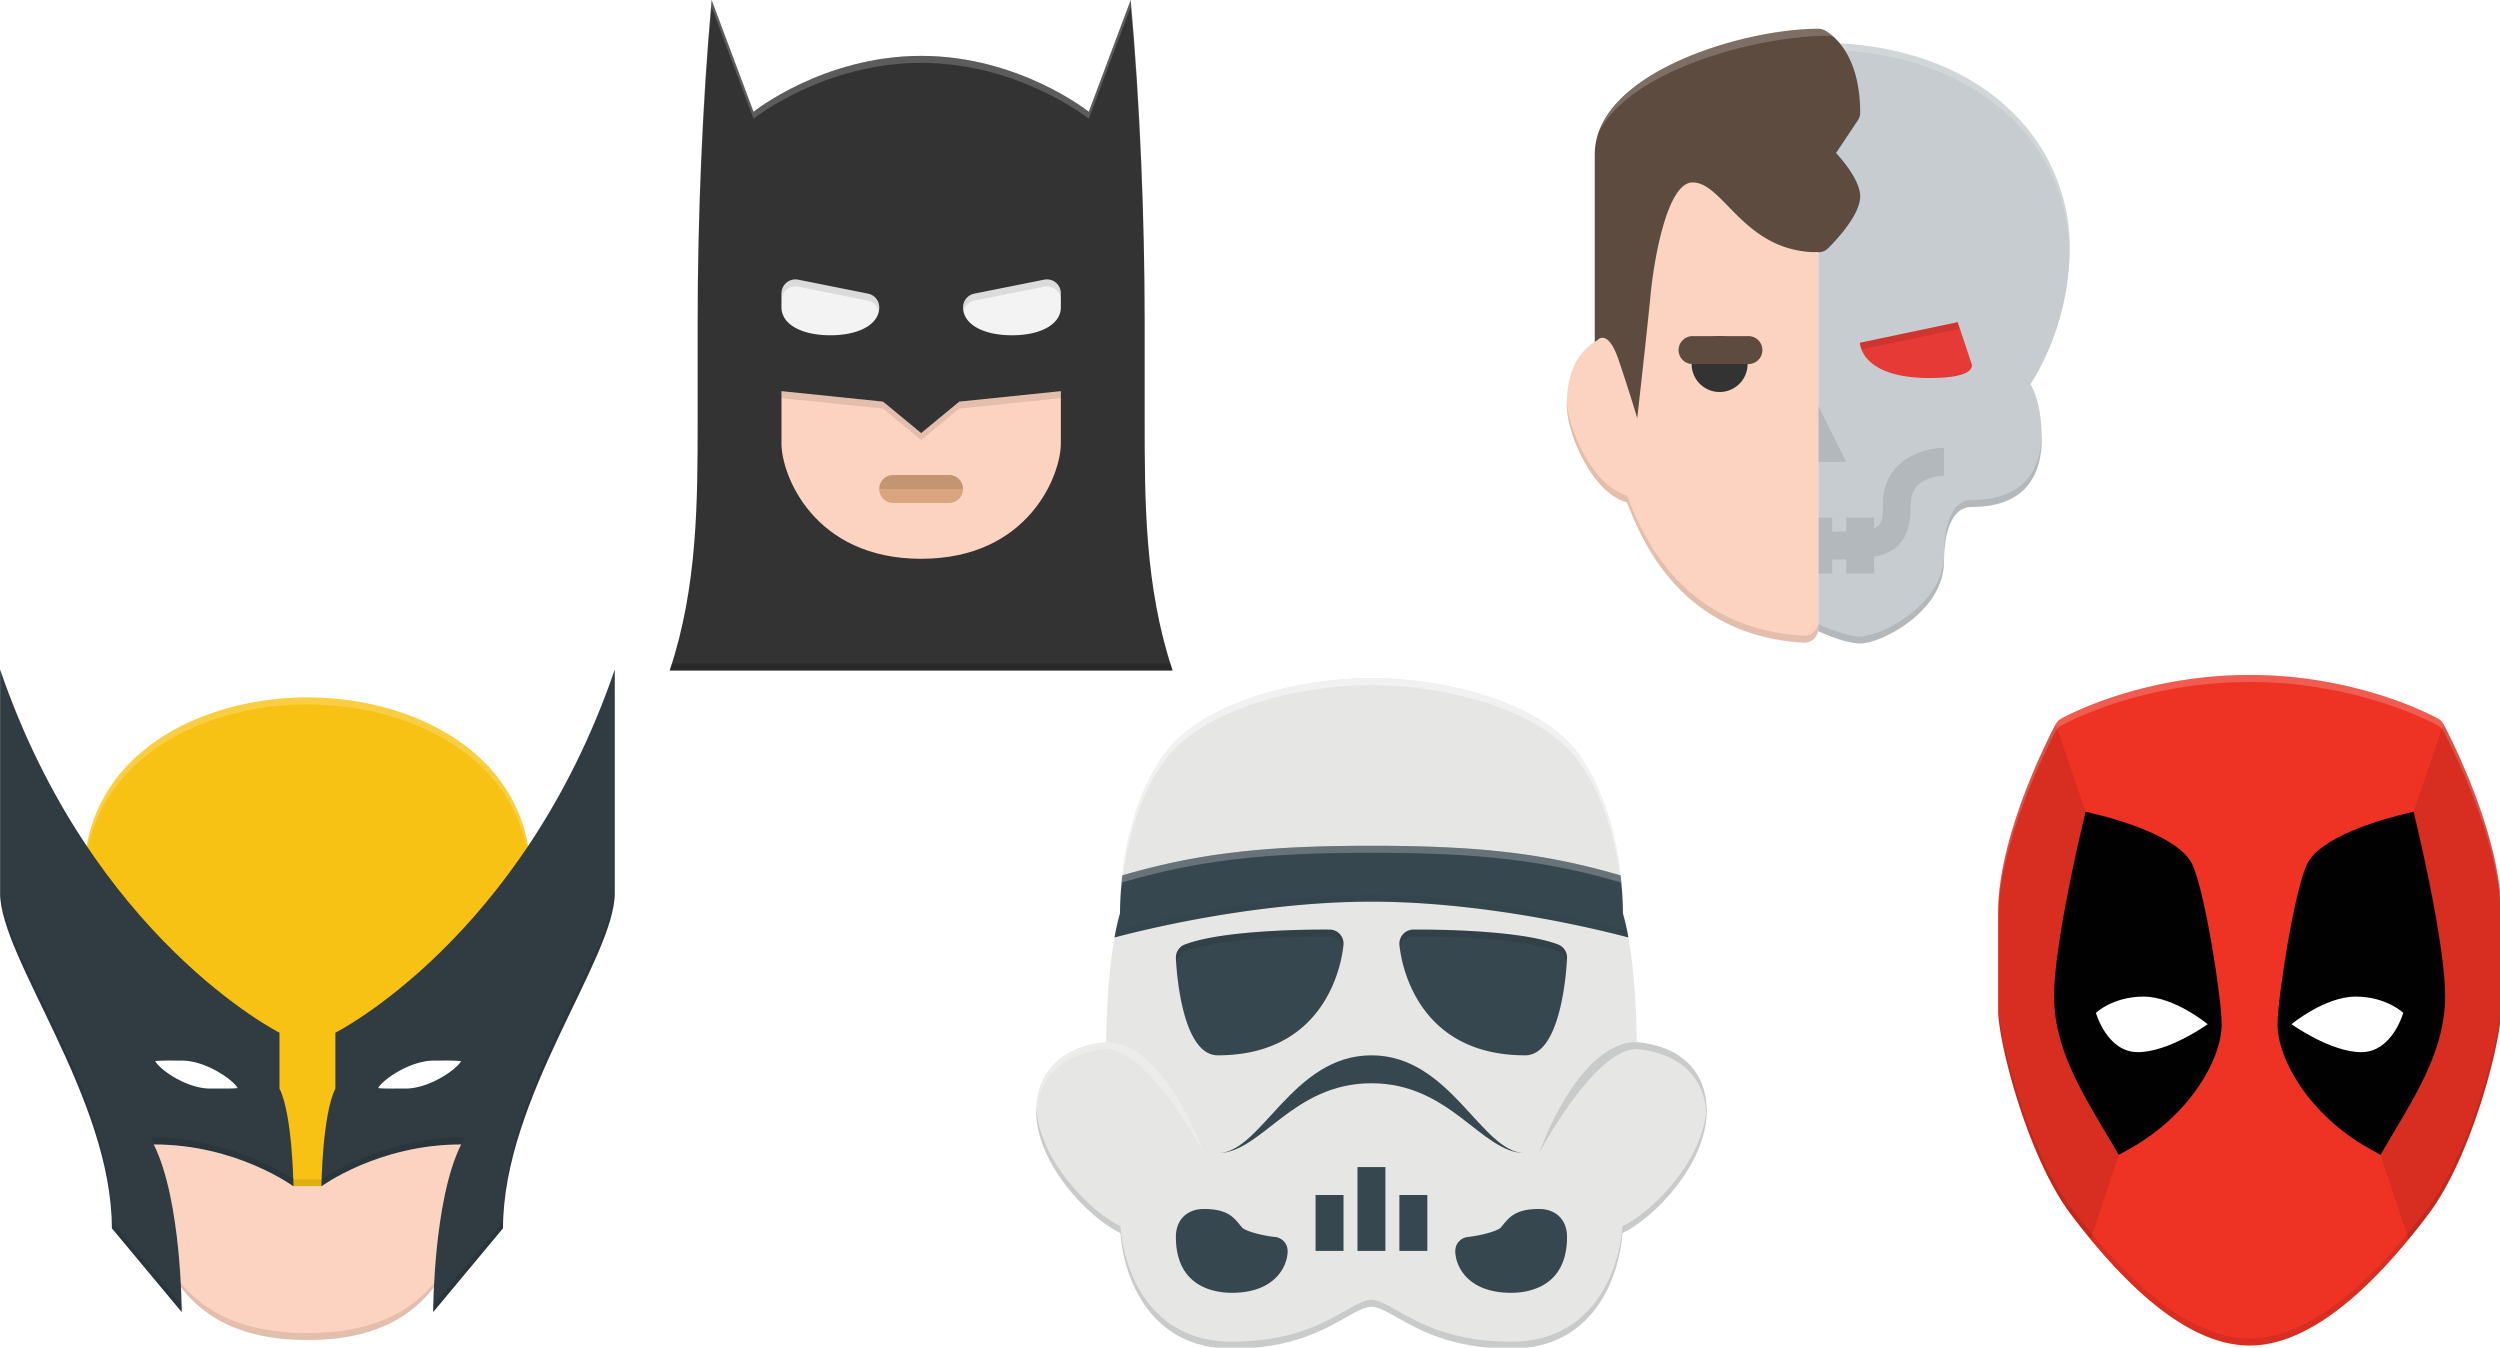 <?xml version="1.0" encoding="UTF-8" standalone="no"?>
<svg
   xmlns:dc="http://purl.org/dc/elements/1.1/"
   xmlns:cc="http://creativecommons.org/ns#"
   xmlns:rdf="http://www.w3.org/1999/02/22-rdf-syntax-ns#"
   xmlns:svg="http://www.w3.org/2000/svg"
   xmlns="http://www.w3.org/2000/svg"
   xmlns:sodipodi="http://sodipodi.sourceforge.net/DTD/sodipodi-0.dtd"
   xmlns:inkscape="http://www.inkscape.org/namespaces/inkscape"
   sodipodi:docname="team.svg"
   inkscape:version="1.0 (4035a4fb49, 2020-05-01)"
   id="svg52"
   version="1.1"
   viewBox="0 0 23.712 12.782"
   height="12.782mm"
   width="23.712mm">
  <defs
     id="defs46" />
  <sodipodi:namedview
     inkscape:window-maximized="0"
     inkscape:window-y="33"
     inkscape:window-x="680"
     inkscape:window-height="1030"
     inkscape:window-width="1339"
     showgrid="false"
     inkscape:document-rotation="0"
     inkscape:current-layer="layer1"
     inkscape:document-units="mm"
     inkscape:cy="26.530713"
     inkscape:cx="81.982135"
     inkscape:zoom="5.6"
     inkscape:pageshadow="2"
     inkscape:pageopacity="0.0"
     borderopacity="1.0"
     bordercolor="#666666"
     pagecolor="#ffffff"
     id="base" />
  <g
     transform="translate(-114.602,-160.986)"
     id="layer1"
     inkscape:groupmode="layer"
     inkscape:label="Capa 1">
    <g
       transform="matrix(0.265,0,0,0.265,120.159,160.986)"
       id="g102">
      <path
         fill="#333333"
         d="m 12,2 c 3.5,0 6,2 6,2 L 19.5,0 C 19.833,3.665 20,7.82 20,11.5 V 15 c 0,2.94 0,6 1,9 H 3 C 4,21 4,17.94 4,15 V 11.5 C 4,7.82 4.167,3.665 4.5,0 L 6,4 C 6,4 8.5,2 12,2 Z"
         id="path54" />
      <path
         opacity="0.2"
         fill="#010101"
         d="M 3.073,23.75 C 3.047,23.833 3.028,23.917 3,24 h 18 c -0.028,-0.083 -0.047,-0.167 -0.073,-0.25 z"
         id="path56" />
      <path
         opacity="0.2"
         fill="#ffffff"
         d="m 6,4.25 c 0,0 2.5,-2 6,-2 3.5,0 6,2 6,2 l 1.5,-4 C 19.833,3.915 20,8.07 20,11.75 V 11.5 C 20,7.82 19.833,3.665 19.5,0 L 18,4 C 18,4 15.5,2 12,2 8.5,2 6,4 6,4 L 4.5,0 C 4.167,3.665 4,7.82 4,11.5 v 0.25 C 4,8.07 4.167,3.915 4.5,0.25 Z"
         id="path58" />
      <path
         fill="#f3f3f3"
         d="M 16.817,10.113 A 0.503,0.503 0 0 0 16.402,10.01 l -2.5,0.5 A 0.5,0.5 0 0 0 13.5,11 c 0,0.598 0.703,1 1.75,1 1.047,0 1.75,-0.402 1.75,-1 v -0.5 a 0.502,0.502 0 0 0 -0.183,-0.387 z"
         id="path60" />
      <path
         fill="#f3f3f3"
         d="m 10.098,10.51 -2.5,-0.5 A 0.502,0.502 0 0 0 7,10.5 V 11 c 0,0.598 0.703,1 1.75,1 1.047,0 1.75,-0.402 1.75,-1 a 0.5,0.5 0 0 0 -0.402,-0.49 z"
         id="path62" />
      <path
         fill="#fcd3c0"
         d="M 7,15.875 C 7,17 8.154,20 12,20 c 3.846,0 5,-3 5,-4.125 V 14 L 13.364,14.375 12,15.5 10.636,14.375 7,14 Z"
         id="path64" />
      <path
         opacity="0.1"
         fill="#010101"
         d="M 16.817,10.113 A 0.503,0.503 0 0 0 16.402,10.01 l -2.5,0.5 A 0.5,0.5 0 0 0 13.5,11 c 0,0.047 0.012,0.09 0.02,0.135 a 0.495,0.495 0 0 1 0.382,-0.375 l 2.5,-0.5 A 0.502,0.502 0 0 1 17,10.75 V 10.5 a 0.502,0.502 0 0 0 -0.183,-0.387 z"
         id="path66" />
      <path
         opacity="0.1"
         fill="#010101"
         d="m 7.598,10.26 2.5,0.5 c 0.194,0.039 0.337,0.189 0.382,0.375 C 10.488,11.09 10.5,11.047 10.5,11 a 0.5,0.5 0 0 0 -0.402,-0.49 l -2.5,-0.5 A 0.502,0.502 0 0 0 7,10.5 v 0.25 a 0.502,0.502 0 0 1 0.598,-0.49 z"
         id="path68" />
      <path
         opacity="0.1"
         fill="#010101"
         d="M 13.364,14.375 12,15.5 10.636,14.375 7,14 v 0.25 L 10.636,14.625 12,15.75 13.364,14.625 17,14.25 V 14 Z"
         id="path70" />
      <path
         fill="#d8a580"
         d="m 13,18 h -2 a 0.5,0.5 0 1 1 0,-1 h 2 a 0.5,0.5 0 1 1 0,1 z"
         id="path72" />
      <path
         opacity="0.1"
         fill="#010101"
         d="M 10.5,17.5 A 0.5,0.5 0 0 1 11,17 h 2 a 0.5,0.5 0 0 1 0.5,0.5 z"
         id="path74" />
      <path
         fill="url(#SVGID_1_)"
         d="m 12,2 c 3.5,0 6,2 6,2 L 19.5,0 C 19.833,3.665 20,7.82 20,11.5 V 15 c 0,2.94 0,6 1,9 H 3 C 4,21 4,17.94 4,15 V 11.5 C 4,7.82 4.167,3.665 4.5,0 L 6,4 C 6,4 8.5,2 12,2 Z"
         id="path81" />
    </g>
    <g
       transform="matrix(0.265,0,0,0.265,124.43,167.418)"
       id="g166">
      <path
         id="XMLID_1401_"
         fill="#e6e6e5"
         d="M 21.497,13.023 C 21.461,10.153 21.107,8.773 21,8.421 20.986,6.155 20.406,4.075 19.403,2.705 18.043,0.846 14.613,0 12,0 9.387,0 5.957,0.846 4.597,2.705 3.594,4.075 3.014,6.155 3,8.42 2.894,8.772 2.54,10.152 2.503,13.022 0.926,13.177 0,14.078 0,15.5 0,17.391 1.9,19.338 3.014,19.863 3.134,21.473 4.068,24 7,24 9.117,24 10.294,23.331 11.073,22.888 11.455,22.671 11.756,22.5 12,22.5 c 0.244,0 0.545,0.171 0.927,0.388 C 13.707,23.331 14.883,24 17,24 19.932,24 20.865,21.472 20.986,19.863 22.1,19.338 24,17.39 24,15.5 24,14.078 23.074,13.177 21.497,13.023 Z" />
      <path
         id="XMLID_1387_"
         fill="url(#XMLID_9_)"
         fill-opacity="0.51"
         d="m 6.5,17.25 c 1.562,0 2.656,-2.5 5.5,-2.5 2.844,0 3.937,2.5 5.5,2.5 1.649,0 3.392,1.196 3.471,2.755 0.005,-0.047 0.012,-0.096 0.015,-0.142 C 20.986,18.25 19.187,17 17.5,17 15.937,17 14.844,14.5 12,14.5 9.156,14.5 8.062,17 6.5,17 4.812,17 3.014,18.25 3.014,19.863 3.017,19.909 3.024,19.958 3.029,20.005 3.109,18.446 4.851,17.25 6.5,17.25 Z" />
      <path
         opacity="0.16"
         fill="#303c42"
         d="m 20.986,19.613 c -0.12,1.61 -1.054,4.137 -3.986,4.137 -2.117,0 -3.294,-0.669 -4.073,-1.112 C 12.545,22.421 12.244,22.25 12,22.25 c -0.244,0 -0.545,0.171 -0.927,0.388 C 10.293,23.081 9.117,23.75 7,23.75 4.068,23.75 3.135,21.222 3.014,19.613 1.92,19.098 0.08,17.212 0.012,15.354 0.01,15.404 0,15.449 0,15.5 0,17.391 1.9,19.338 3.014,19.863 3.134,21.473 4.068,24 7,24 9.117,24 10.294,23.331 11.073,22.888 11.455,22.671 11.756,22.5 12,22.5 c 0.244,0 0.545,0.171 0.927,0.388 C 13.707,23.331 14.883,24 17,24 19.932,24 20.865,21.472 20.986,19.863 22.1,19.338 24,17.39 24,15.5 c 0,-0.051 -0.01,-0.096 -0.012,-0.146 -0.068,1.858 -1.909,3.744 -3.002,4.259 z"
         id="XMLID_1384_" />
      <path
         id="XMLID_1383_"
         fill="#f2f1f1"
         d="M 21,8.421 C 20.986,6.155 20.406,4.075 19.403,2.705 18.043,0.846 14.613,0 12,0 9.387,0 5.957,0.846 4.597,2.705 3.594,4.075 3.014,6.155 3,8.42 V 8.67 C 3.014,6.404 3.594,4.324 4.597,2.954 5.957,1.096 9.387,0.25 12,0.25 c 2.613,0 6.043,0.846 7.403,2.705 1.003,1.37 1.583,3.45 1.597,5.716 z" />
      <path
         id="XMLID_1382_"
         fill="#37474f"
         d="M 17.5,17 C 15.937,17 14.844,13.5 12,13.5 9.156,13.5 8.062,17 6.5,17 c 1.562,0 2.656,-2.5 5.5,-2.5 2.844,0 3.937,2.5 5.5,2.5 z" />
      <path
         id="XMLID_1380_"
         fill="#37474f"
         d="M 10.506,9 C 10.356,8.998 6.81,8.964 5.321,9.533 A 0.5,0.5 0 0 0 5,10.017 c 0.001,0.034 0.13,3.483 1.5,3.483 4.237,0 4.497,-3.934 4.499,-3.973 A 0.498,0.498 0 0 0 10.506,9 Z" />
      <path
         id="XMLID_1379_"
         fill="#37474f"
         d="M 18.679,9.533 C 17.189,8.963 13.641,8.999 13.494,9 a 0.501,0.501 0 0 0 -0.493,0.527 c 0.002,0.04 0.262,3.973 4.499,3.973 1.37,0 1.499,-3.449 1.5,-3.483 A 0.5,0.5 0 0 0 18.679,9.533 Z" />
      <path
         opacity="0.1"
         fill="#010101"
         d="M 5.321,9.783 C 6.81,9.213 10.356,9.248 10.506,9.25 a 0.501,0.501 0 0 1 0.36,0.158 0.491,0.491 0 0 1 0.117,0.263 c 0.011,-0.084 0.016,-0.14 0.016,-0.144 A 0.498,0.498 0 0 0 10.506,9 C 10.356,8.998 6.81,8.964 5.321,9.533 A 0.5,0.5 0 0 0 5,10.017 l 0.012,0.207 a 0.494,0.494 0 0 1 0.31,-0.441 z"
         id="path116" />
      <path
         opacity="0.1"
         fill="#010101"
         d="m 13.135,9.408 a 0.501,0.501 0 0 1 0.36,-0.158 c 0.146,-10e-4 3.694,-0.036 5.184,0.533 0.184,0.07 0.297,0.246 0.309,0.44 L 19,10.017 A 0.5,0.5 0 0 0 18.679,9.533 C 17.189,8.963 13.641,8.999 13.494,9 a 0.501,0.501 0 0 0 -0.493,0.527 c 0,0.004 0.005,0.06 0.016,0.144 a 0.491,0.491 0 0 1 0.118,-0.263 z"
         id="path118" />
      <path
         id="XMLID_1372_"
         fill="#37474f"
         d="M 8.554,20.003 C 8.058,19.95 7.484,19.787 7.374,19.668 L 7.284,19.56 C 7.03,19.243 6.775,19 6,19 c -0.607,0 -1,0.393 -1,1 0,1.805 1.398,2 2,2 1.582,0 2,-0.981 2,-1.5 A 0.5,0.5 0 0 0 8.554,20.003 Z" />
      <path
         id="XMLID_1369_"
         fill="#37474f"
         d="m 18,19 c -0.775,0 -1.03,0.243 -1.284,0.56 l -0.09,0.108 c -0.11,0.118 -0.683,0.28 -1.18,0.335 A 0.5,0.5 0 0 0 15,20.5 c 0,0.519 0.418,1.5 2,1.5 0.602,0 2,-0.195 2,-2 0,-0.607 -0.393,-1 -1,-1 z" />
      <path
         fill="#37474f"
         d="m 11.5,17.5 h 1 v 3 h -1 z"
         id="path122" />
      <path
         fill="#37474f"
         d="m 13,18.5 h 1 v 2 h -1 z"
         id="path124" />
      <path
         fill="#37474f"
         d="m 10,18.5 h 1 v 2 h -1 z"
         id="path126" />
      <path
         id="XMLID_1354_"
         fill="#37474f"
         d="M 21.195,9.28 A 7.758,7.758 0 0 0 21,8.422 13.088,13.088 0 0 0 20.916,7.06 C 18.223,6.277 15.89,6 12,6 8.11,6 5.777,6.277 3.084,7.059 3.035,7.503 3.003,7.957 3,8.421 2.96,8.554 2.885,8.832 2.805,9.281 5.243,8.64 8.752,8 12,8 c 3.248,0 6.757,0.641 9.195,1.28 z" />
      <path
         id="XMLID_1350_"
         fill="#ffffff"
         fill-opacity="0.24"
         d="M 3.084,7.309 C 5.777,6.527 8.11,6.25 12,6.25 c 3.89,0 6.223,0.277 8.916,1.059 0.049,0.444 0.049,0.194 0,-0.25 C 18.223,6.277 15.89,6 12,6 8.11,6 5.777,6.277 3.084,7.059 c -0.049,0.444 -0.049,0.694 0,0.25 z" />
      <path
         opacity="0.16"
         fill="#303c42"
         d="M 12,7.75 C 8.773,7.75 5.291,8.383 2.855,9.018 2.839,9.099 2.822,9.184 2.805,9.281 5.243,8.64 8.752,8 12,8 c 3.248,0 6.757,0.641 9.195,1.28 A 11.043,11.043 0 0 0 21.145,9.018 C 18.709,8.383 15.227,7.75 12,7.75 Z"
         id="XMLID_1347_" />
      <path
         id="XMLID_1340_"
         fill="#ffffff"
         fill-opacity="0.24"
         d="M 2.503,13.023 C 0.926,13.177 0,14.078 0,15.5 c 0,0.035 0.011,0.07 0.012,0.104 0.064,-1.335 0.97,-2.183 2.49,-2.33 C 4.033,13.273 6,17 6,17 6,17 4.625,13.023 2.503,13.023 Z" />
      <path
         opacity="0.16"
         fill="#303c42"
         d="M 21.497,13.023 C 23.074,13.177 24,14.078 24,15.5 c 0,0.035 -0.011,0.07 -0.012,0.104 -0.064,-1.335 -0.97,-2.183 -2.49,-2.33 C 19.967,13.273 18,17 18,17 c 0,0 1.375,-3.977 3.497,-3.977 z"
         id="XMLID_1336_" />
      <path
         id="XMLID_1349_"
         fill="url(#XMLID_10_)"
         d="M 21.497,13.023 C 21.461,10.153 21.107,8.773 21,8.421 20.986,6.155 20.406,4.075 19.403,2.705 18.043,0.846 14.613,0 12,0 9.387,0 5.957,0.846 4.597,2.705 3.594,4.075 3.014,6.155 3,8.42 2.894,8.772 2.54,10.152 2.503,13.022 0.926,13.177 0,14.078 0,15.5 0,17.391 1.9,19.338 3.014,19.863 3.134,21.473 4.068,24 7,24 9.117,24 10.294,23.331 11.073,22.888 11.455,22.671 11.756,22.5 12,22.5 c 0.244,0 0.545,0.171 0.927,0.388 C 13.707,23.331 14.883,24 17,24 19.932,24 20.865,21.472 20.986,19.863 22.1,19.338 24,17.39 24,15.5 24,14.078 23.074,13.177 21.497,13.023 Z" />
    </g>
    <g
       transform="matrix(0.265,0,0,0.265,128.668,160.994)"
       id="g221">
      <path
         fill="#c6ccd0"
         d="M 21,8.83 C 21,5 17.795,1.5 12,1.5 v 21.064 c 0.365,0.163 1.042,0.436 1.5,0.436 0.771,0 3,-1.152 3,-2.932 0,-0.588 0.098,-1.954 1,-1.954 2.066,0 2.5,-1.329 2.5,-2.444 0,-1 -0.214,-1.611 -0.4,-1.953 C 20.032,13.043 21,11.259 21,8.83 Z"
         id="path168" />
      <path
         opacity="0.2"
         fill="#ffffff"
         d="M 20.994,8.96 C 20.994,8.915 21,8.875 21,8.83 21,5 17.795,1.5 12,1.5 v 0.25 c 5.734,0 8.927,3.428 8.994,7.21 z"
         id="path170" />
      <path
         fill="#5d4b3f"
         d="M 13.416,4.277 A 0.5,0.5 0 0 0 13.5,4 C 13.5,1.756 12.354,1.118 12.224,1.053 A 0.508,0.508 0 0 0 12,1 C 9.285,1 4,2.588 4,5.5 v 7 c 0,0.202 1.05,3.387 1.146,3.292 C 5.263,15.674 6.625,14.672 6.625,13.5 6.625,12.312 10.38,9 12,9 A 0.5,0.5 0 0 0 12.354,8.854 C 12.698,8.509 13.5,7.639 13.5,7 13.5,6.504 13.015,5.866 12.637,5.445 Z"
         id="path172" />
      <path
         opacity="0.2"
         fill="#ffffff"
         d="m 12.351,1.25 c 0.07,0 0.136,0.02 0.2,0.045 A 1.715,1.715 0 0 0 12.224,1.053 0.508,0.508 0 0 0 12,1 C 9.552,1 5.025,2.295 4.158,4.685 5.298,2.454 9.852,1.25 12.351,1.25 Z"
         id="path174" />
      <path
         fill="#e53a35"
         d="m 16.99,11.5 0.5,1.5 c 0,0 0.23,0.5 -1.5,0.5 -2.5,0 -2.5,-1.263 -2.5,-1.263 z"
         id="path176" />
      <path
         opacity="0.1"
         fill="#010101"
         d="m 14.313,18 c 0,0.501 -0.005,0.75 -0.313,0.874 V 18.5 h -1 v 0.49 c -0.148,0.004 -0.315,0.007 -0.5,0.008 V 18.5 H 12 v 2 h 0.5 v -0.503 c 0.175,0 0.342,-0.005 0.5,-0.01 V 20.5 h 1 v -0.603 c 0.873,-0.174 1.313,-0.64 1.313,-1.897 0,-0.94 0.99,-0.998 1.187,-1 v -1 c -0.879,0 -2.188,0.532 -2.188,2 z"
         id="path178" />
      <path
         fill="#fcd3c0"
         d="M 8.784,7.362 C 8.263,6.827 7.923,6.5 7.5,6.5 c -0.918,0 -1.387,2.818 -1.5,4 -0.11,1.159 -0.48,4.438 -0.48,4.438 0,0 -0.27,-0.918 -0.666,-2.084 C 4.458,11.687 4.09,12.15 4.09,12.15 3.118,12.716 3,13.751 3,14.5 c 0,0.958 0.889,3.104 2.15,3.452 l 0.038,0.094 c 0.516,1.275 1.888,4.665 6.283,4.927 H 11.5 a 0.503,0.503 0 0 0 0.5,-0.5 V 9 C 10.38,9 9.495,8.092 8.784,7.362 Z"
         id="path180" />
      <path
         opacity="0.1"
         fill="#010101"
         d="m 17.5,17.864 c -0.902,0 -1,1.366 -1,1.954 0,1.78 -2.229,2.932 -3,2.932 -0.458,0 -1.135,-0.273 -1.5,-0.436 v 0.25 c 0.365,0.163 1.042,0.436 1.5,0.436 0.771,0 3,-1.152 3,-2.932 0,-0.588 0.098,-1.954 1,-1.954 2.066,0 2.5,-1.329 2.5,-2.444 0,-0.046 -0.006,-0.08 -0.007,-0.124 -0.032,1.086 -0.503,2.318 -2.493,2.318 z"
         id="path182" />
      <path
         opacity="0.1"
         fill="#010101"
         d="M 11.5,22.724 11.47,22.723 C 7.076,22.461 5.704,19.071 5.188,17.796 A 10.047,10.047 0 0 1 5.15,17.702 C 3.907,17.359 3.03,15.276 3.005,14.298 3.003,14.366 3,14.435 3,14.5 c 0,0.958 0.889,3.104 2.15,3.452 l 0.038,0.094 c 0.516,1.275 1.888,4.665 6.283,4.927 H 11.5 a 0.503,0.503 0 0 0 0.5,-0.5 v -0.25 a 0.5,0.5 0 0 1 -0.5,0.5 z"
         id="path184" />
      <path
         opacity="0.1"
         fill="#010101"
         d="m 12,14.5 v 2 h 1 z"
         id="path186" />
      <path
         opacity="0.1"
         fill="#010101"
         d="M 17.068,11.734 16.99,11.5 l -3.5,0.737 c 0,0 0.002,0.099 0.055,0.239 z"
         id="path188" />
      <path
         fill="#333333"
         d="M 8.5,14 A 1.001,1.001 0 1 1 8.501,11.999 1.001,1.001 0 0 1 8.5,14 Z"
         id="XMLID_1421_" />
      <path
         fill="#5d4b3f"
         d="m 9.5,13 h -2 a 0.5,0.5 0 1 1 0,-1 h 2 a 0.5,0.5 0 1 1 0,1 z"
         id="path191" />
      <path
         fill="url(#SVGID_1_)"
         d="M 21,8.83 C 21,5.174 18.074,1.827 12.77,1.53 12.515,1.22 12.279,1.08 12.224,1.053 A 0.508,0.508 0 0 0 12,1 C 9.285,1 4,2.588 4,5.5 v 6.715 c -0.882,0.576 -1,1.562 -1,2.285 0,0.958 0.889,3.104 2.15,3.452 l 0.038,0.094 c 0.516,1.275 1.888,4.665 6.283,4.927 H 11.5 a 0.503,0.503 0 0 0 0.5,-0.5 v 0.09 c 0.365,0.164 1.042,0.437 1.5,0.437 0.771,0 3,-1.152 3,-2.932 0,-0.588 0.098,-1.954 1,-1.954 2.066,0 2.5,-1.329 2.5,-2.444 0,-1 -0.214,-1.611 -0.4,-1.953 C 20.032,13.043 21,11.259 21,8.83 Z"
         id="path198" />
    </g>
    <g
       transform="matrix(0.265,0,0,0.265,132.759,167.388)"
       id="g265">
      <path
         fill="#ee3325"
         d="M 18.94,1.763 A 0.5,0.5 0 0 0 18.745,1.564 C 18.63,1.5 15.915,0 12,0 8.085,0 5.37,1.5 5.255,1.564 A 0.5,0.5 0 0 0 5.06,1.764 C 4.976,1.918 3,5.625 3,8.5 V 12 c 0,1.11 1.037,5.226 2.6,7.3 2.352,3.12 4.505,4.7 6.4,4.7 1.895,0 4.049,-1.581 6.4,-4.7 C 19.963,17.226 21,13.11 21,12 V 8.5 C 21,5.626 19.024,1.92 18.94,1.763 Z"
         id="path223" />
      <path
         opacity="0.2"
         fill="#ffffff"
         d="M 18.94,1.763 A 0.5,0.5 0 0 0 18.745,1.564 C 18.63,1.5 15.915,0 12,0 8.085,0 5.37,1.5 5.255,1.564 A 0.5,0.5 0 0 0 5.06,1.764 C 4.976,1.918 3,5.625 3,8.5 V 8.75 C 3,5.876 4.976,2.17 5.06,2.013 A 0.5,0.5 0 0 1 5.255,1.814 C 5.37,1.75 8.085,0.25 12,0.25 c 3.915,0 6.63,1.5 6.745,1.564 a 0.5,0.5 0 0 1 0.195,0.2 C 19.024,2.168 21,5.875 21,8.75 V 8.5 C 21,5.626 19.024,1.92 18.94,1.763 Z"
         id="path225" />
      <path
         opacity="0.1"
         fill="#010101"
         d="m 12,23.75 c -1.896,0 -4.049,-1.581 -6.4,-4.7 C 4.037,16.976 3,12.86 3,11.75 V 12 c 0,1.11 1.037,5.226 2.6,7.3 2.352,3.12 4.505,4.7 6.4,4.7 1.895,0 4.049,-1.581 6.4,-4.7 C 19.963,17.226 21,13.11 21,12 v -0.25 c 0,1.11 -1.037,5.226 -2.6,7.3 -2.351,3.119 -4.504,4.7 -6.4,4.7 z"
         id="path227" />
      <path
         opacity="0.1"
         fill="#010101"
         d="m 3,12 c 0,1.11 1.037,5.226 2.6,7.3 0.24,0.318 0.476,0.609 0.71,0.894 L 7.317,17.177 6.131,4.893 5.06,1.763 C 4.976,1.92 3,5.626 3,8.5 Z"
         id="path229" />
      <path
         opacity="0.1"
         fill="#010101"
         d="m 21,12 c 0,1.11 -1.037,5.226 -2.6,7.3 -0.24,0.318 -0.476,0.609 -0.71,0.894 L 16.683,17.177 17.869,4.893 18.94,1.763 C 19.024,1.92 21,5.626 21,8.5 Z"
         id="path231" />
      <path
         fill="#010101"
         d="m 17.986,5.384 -0.117,-0.49 -0.49,0.12 C 16.714,5.18 14.507,5.795 14.046,6.79 13.593,7.767 13,11.575 13,12.5 c 0,1.26 1.14,3.243 3.254,4.436 l 0.429,0.241 0.52,-0.883 C 18.086,14.81 19,13.272 19,11.5 19,9.65 18.028,5.557 17.986,5.384 Z"
         id="path233" />
      <path
         fill="#ffffff"
         d="m 13.5,12.5 c 0,0 1.395,1 2.5,1 1.105,0 1.5,-1.406 1.5,-1.406 0,0 -0.6,-0.582 -1.705,-0.582 -1.105,0 -2.295,0.988 -2.295,0.988 z"
         id="path235" />
      <path
         fill="#010101"
         d="m 6.014,5.384 0.117,-0.49 0.49,0.12 C 7.286,5.18 9.493,5.795 9.954,6.79 10.407,7.767 11,11.575 11,12.5 11,13.76 9.86,15.743 7.746,16.936 L 7.317,17.177 6.797,16.294 C 5.914,14.81 5,13.272 5,11.5 5,9.65 5.972,5.557 6.014,5.384 Z"
         id="path237" />
      <path
         fill="#ffffff"
         d="m 10.5,12.5 c 0,0 -1.395,1 -2.5,1 -1.105,0 -1.5,-1.406 -1.5,-1.406 0,0 0.6,-0.582 1.705,-0.582 1.105,0 2.295,0.988 2.295,0.988 z"
         id="path239" />
      <path
         fill="url(#SVGID_1_)"
         d="M 18.94,1.763 A 0.5,0.5 0 0 0 18.745,1.564 C 18.63,1.5 15.915,0 12,0 8.085,0 5.37,1.5 5.255,1.564 A 0.5,0.5 0 0 0 5.06,1.764 C 4.976,1.918 3,5.625 3,8.5 V 12 c 0,1.11 1.037,5.226 2.6,7.3 2.352,3.12 4.505,4.7 6.4,4.7 1.895,0 4.049,-1.581 6.4,-4.7 C 19.963,17.226 21,13.11 21,12 V 8.5 C 21,5.626 19.024,1.92 18.94,1.763 Z"
         id="path246" />
    </g>
    <g
       transform="matrix(0.265,0,0,0.265,114.338,167.336)"
       id="g329">
      <path
         fill="#f7c214"
         d="M 12,1 C 8.318,1 4.248,2.9 4.012,7.07 a 0.5,0.5 0 0 0 0.07,0.284 L 10,16.5 c 0.09,0.151 1.5,2 1.5,2 h 1 c 0,0 0.91,-1.849 1,-2 L 19.918,7.354 A 0.5,0.5 0 0 0 19.988,7.07 C 19.752,2.9 15.682,1 12,1 Z"
         id="path267" />
      <path
         opacity="0.2"
         fill="#ffffff"
         d="m 12,1.25 c 3.63,0 7.63,1.851 7.968,5.901 0.003,-0.028 0.021,-0.052 0.02,-0.08 C 19.752,2.898 15.682,1 12,1 8.318,1 4.248,2.9 4.012,7.07 4.011,7.099 4.029,7.123 4.032,7.151 4.37,3.101 8.369,1.25 12,1.25 Z"
         id="path269" />
      <path
         fill="#fcd3c0"
         d="m 12.5,18.5 h -1 c 0,0 -2.031,-1.5 -5,-1.5 0.378,0.757 0.613,1.8 0.76,2.804 0.126,0.872 0.186,1.71 0.214,2.31 C 8.24,23.097 9.505,24 12,24 c 2.495,0 3.76,-0.903 4.526,-1.886 0.028,-0.6 0.088,-1.438 0.215,-2.31 0.146,-1.004 0.38,-2.047 0.759,-2.804 -2.969,0 -5,1.5 -5,1.5 z"
         id="path271" />
      <path
         fill="url(#SVGID_1_)"
         d="m 12.5,18.5 h -1 c 0,0 -2.031,-1.5 -5,-1.5 0.378,0.757 0.613,1.8 0.76,2.804 0.126,0.872 0.186,1.71 0.214,2.31 C 8.24,23.097 9.505,24 12,24 c 2.495,0 3.76,-0.903 4.526,-1.886 0.028,-0.6 0.088,-1.438 0.215,-2.31 0.146,-1.004 0.38,-2.047 0.759,-2.804 -2.969,0 -5,1.5 -5,1.5 z"
         id="path278" />
      <path
         opacity="0.1"
         fill="#010101"
         d="m 12,23.75 c -2.461,0 -3.745,-0.845 -4.534,-1.789 l 0.008,0.153 C 8.24,23.097 9.505,24 12,24 c 2.495,0 3.76,-0.903 4.526,-1.886 l 0.008,-0.153 C 15.744,22.905 14.461,23.75 12,23.75 Z"
         id="path280" />
      <path
         opacity="0.1"
         fill="#010101"
         d="m 19.93,7.104 -6.42,9.146 c -0.09,0.151 -1,2 -1,2 h -1 c 0,0 -1.41,-1.849 -1.5,-2 L 4.093,7.104 C 4.057,7.043 4.051,6.971 4.043,6.901 4.039,6.959 4.027,7.012 4.023,7.071 a 0.5,0.5 0 0 0 0.07,0.283 L 10.01,16.5 c 0.09,0.151 1.5,2 1.5,2 h 1 c 0,0 0.91,-1.849 1,-2 L 19.929,7.354 A 0.5,0.5 0 0 0 20,7.07 C 19.996,7.012 19.984,6.959 19.98,6.901 19.972,6.971 19.966,7.043 19.93,7.104 Z"
         id="path282" />
      <path
         fill="#303c42"
         d="m 17.5,17 c -2.969,0 -5,1.5 -5,1.5 0,0 0.031,-2.563 0.5,-3.5 v -2 c 0,0 6.708,-3.375 10,-13 v 8 c 0,2.333 -4,7.333 -4,12 l -2.5,3 c 0,0 0,-4 1,-6 z"
         id="path284" />
      <path
         fill="#303c42"
         d="m 6.5,17 c 2.969,0 5,1.5 5,1.5 0,0 -0.031,-2.563 -0.5,-3.5 V 13 C 11,13 4.292,9.625 1,0 v 8 c 0,2.333 4,7.333 4,12 l 2.5,3 c 0,0 0,-4 -1,-6 z"
         id="path286" />
      <path
         opacity="0.1"
         fill="#010101"
         d="m 17.614,16.743 c -2.943,0 -5.073,1.477 -5.108,1.503 C 12.501,18.404 12.5,18.5 12.5,18.5 c 0,0 2.108,-1.531 5,-1.5 0.037,-0.087 0.073,-0.176 0.114,-0.257 z"
         id="path288" />
      <path
         opacity="0.1"
         fill="#010101"
         d="M 16.504,22.746 C 16.5,22.903 16.5,23 16.5,23 L 19,20 c 0,-4.667 4,-9.667 4,-12 V 7.75 c 0,2.333 -4,7.333 -4,12 z"
         id="path290" />
      <path
         fill="#ffffff"
         d="m 6.55,14.014 c 0.19,0.34 1.15,0.985 1.966,0.985 H 8.781 C 9.047,15 9.343,15.002 9.501,14.982 9.336,14.675 8.351,13.999 7.516,13.999 H 7.25 a 7.309,7.309 0 0 0 -0.7,0.015 z"
         id="path292" />
      <path
         fill="#ffffff"
         d="m 14.531,14.982 c 0.158,0.02 0.451,0.018 0.72,0.017 h 0.265 c 0.836,0 1.82,-0.676 1.984,-0.983 a 6.652,6.652 0 0 0 -0.719,-0.017 h -0.265 c -0.836,0 -1.82,0.676 -1.985,0.983 z"
         id="path294" />
      <path
         opacity="0.1"
         fill="#010101"
         d="m 6.386,16.743 c 2.943,0 5.073,1.477 5.108,1.503 0.005,0.158 0.006,0.254 0.006,0.254 0,0 -2.108,-1.531 -5,-1.5 C 6.463,16.913 6.427,16.824 6.386,16.743 Z"
         id="path296" />
      <path
         opacity="0.1"
         fill="#010101"
         d="M 7.496,22.746 C 7.5,22.903 7.5,23 7.5,23 L 5,20 C 5,15.333 1,10.333 1,8 V 7.75 c 0,2.333 4,7.333 4,12 z"
         id="path298" />
      <path
         fill="url(#SVGID_2_)"
         d="M 19.898,6.308 C 19.24,2.668 15.45,1 12,1 8.55,1 4.76,2.668 4.102,6.308 A 26.97,26.97 0 0 1 1,0 v 8 c 0,2.333 4,7.333 4,12 L 7.5,23 7.474,22.114 C 8.24,23.097 9.505,24 12,24 c 2.495,0 3.76,-0.903 4.526,-1.886 V 22.112 A 21.92,21.92 0 0 0 16.5,23 L 19,20 c 0,-4.667 4,-9.667 4,-12 V 0 a 26.97,26.97 0 0 1 -3.102,6.308 z"
         id="path305" />
    </g>
  </g>
</svg>
